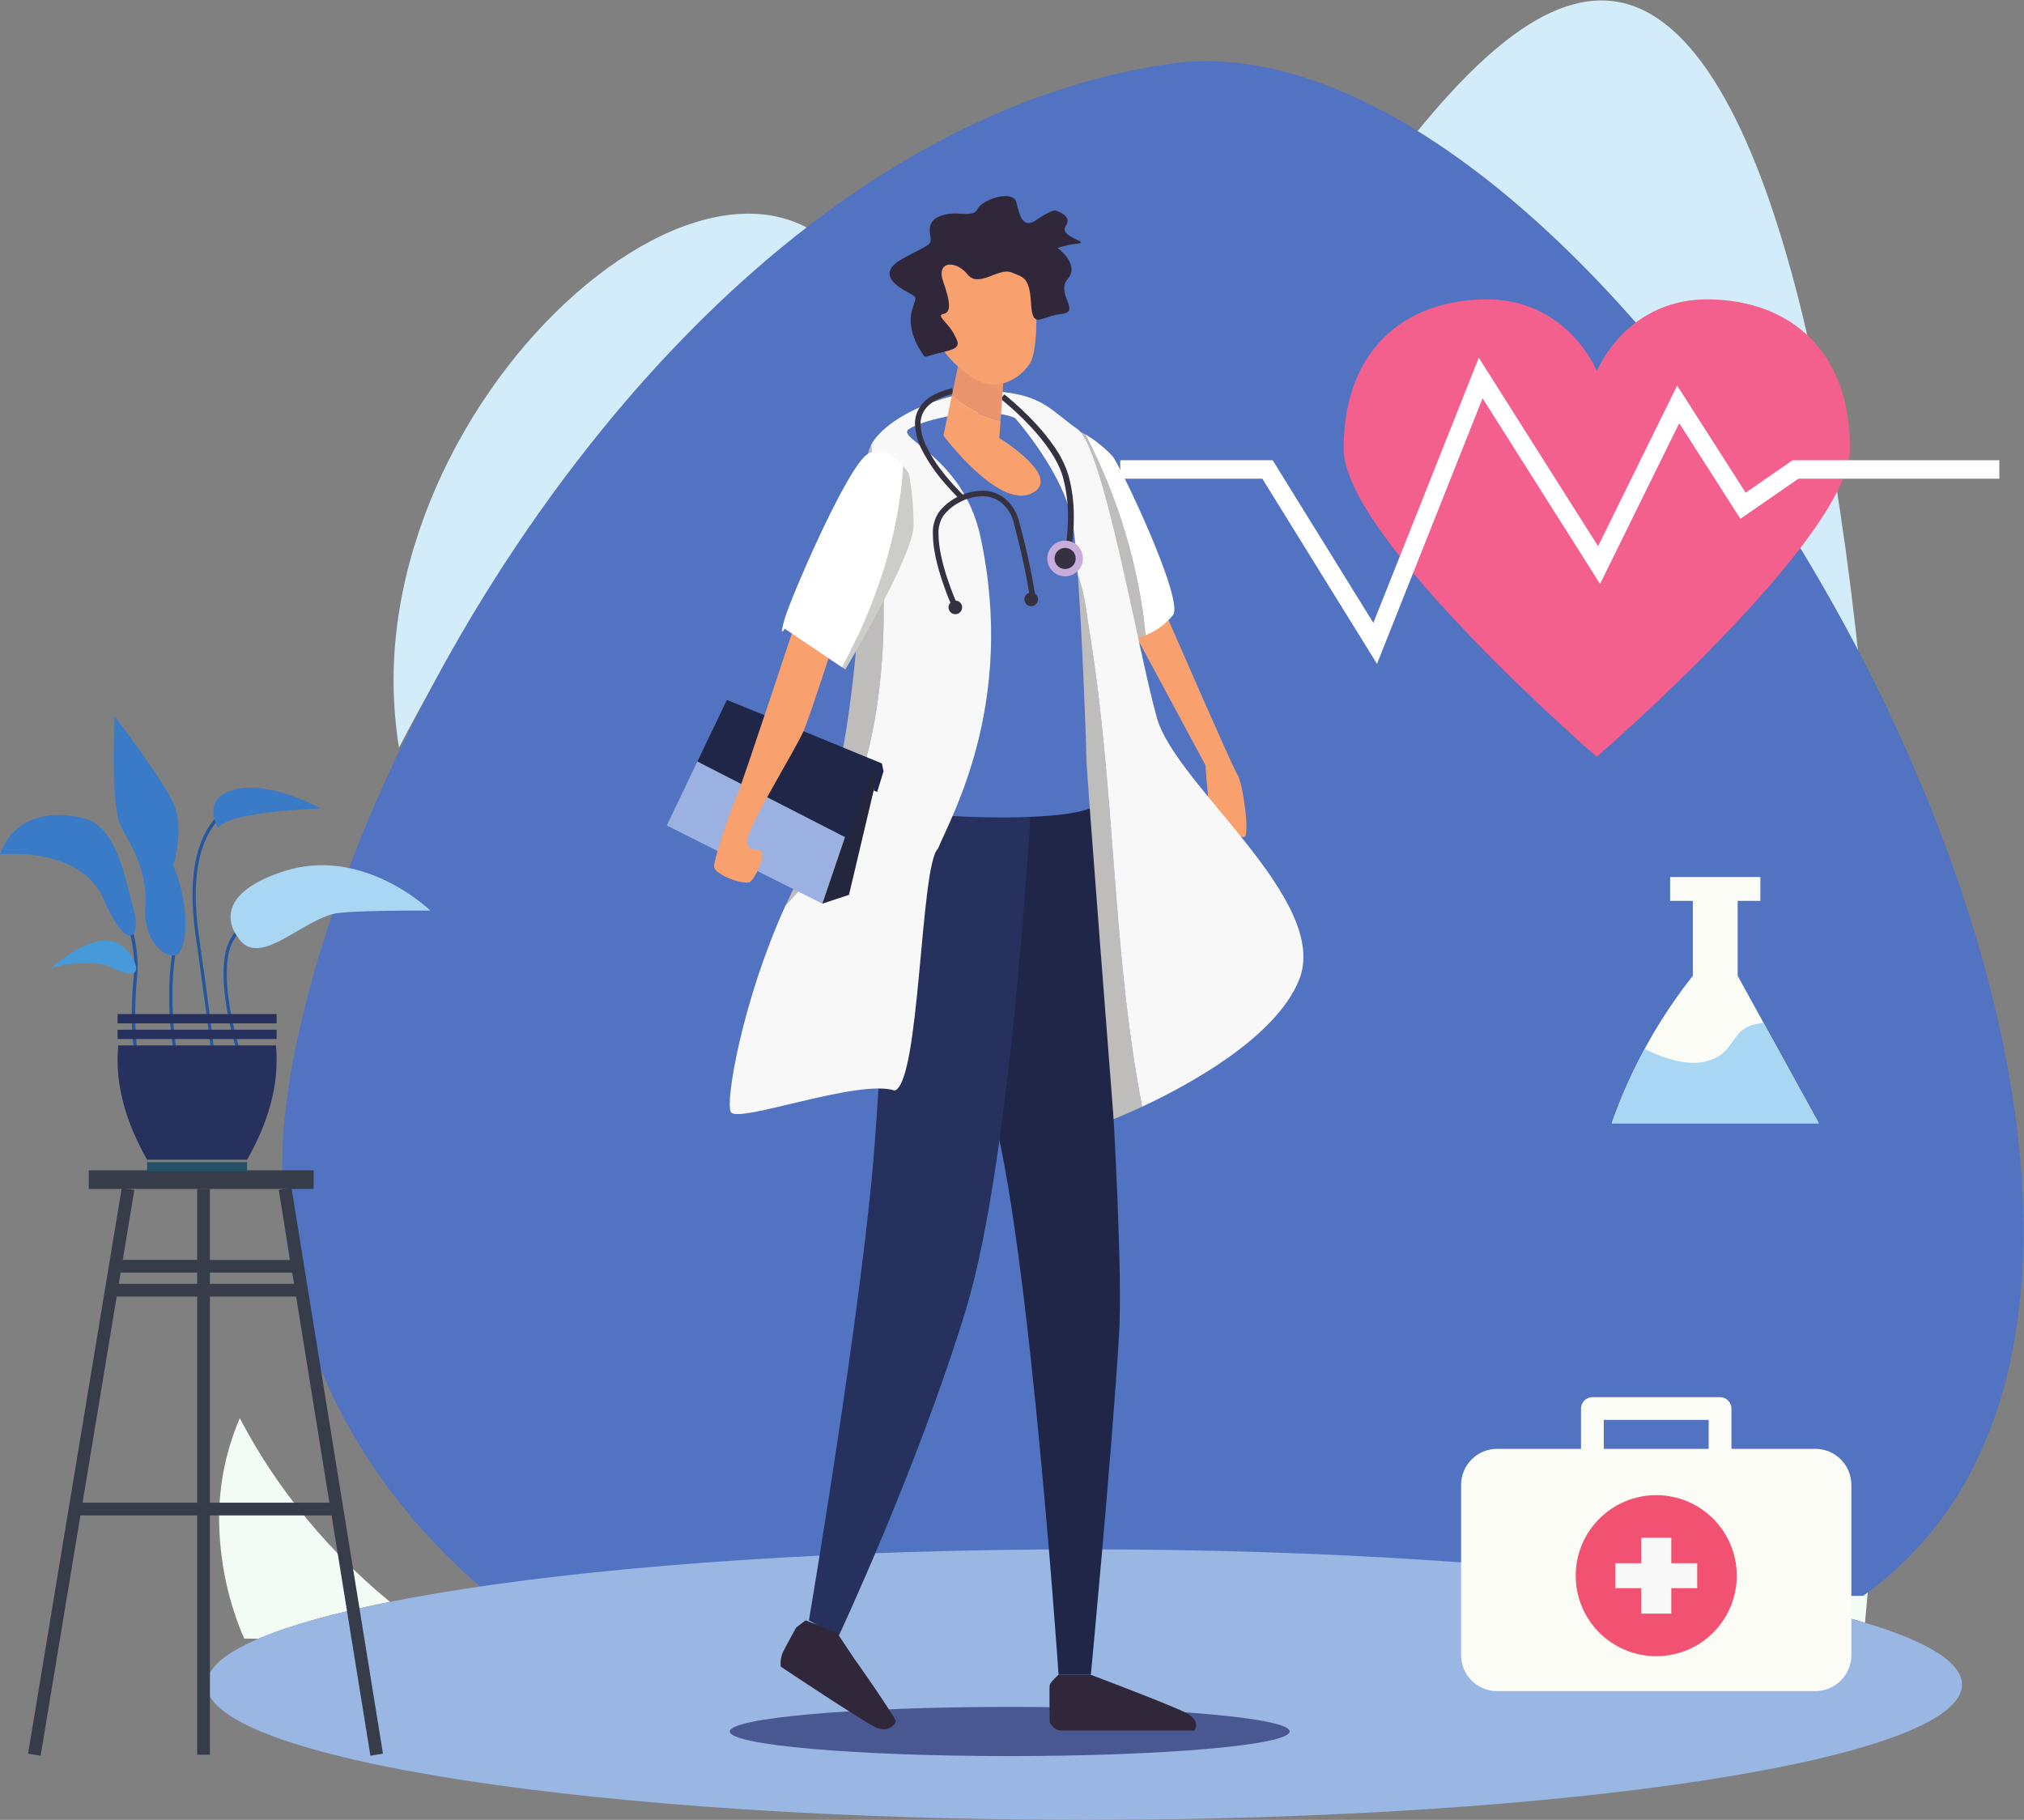 <?xml version="1.0" encoding="UTF-8" standalone="no"?>
<svg
   xmlns:dc="http://purl.org/dc/elements/1.1/"
   xmlns:cc="http://creativecommons.org/ns#"
   xmlns:rdf="http://www.w3.org/1999/02/22-rdf-syntax-ns#"
   xmlns:svg="http://www.w3.org/2000/svg"
   xmlns="http://www.w3.org/2000/svg"
   xmlns:sodipodi="http://sodipodi.sourceforge.net/DTD/sodipodi-0.dtd"
   xmlns:inkscape="http://www.inkscape.org/namespaces/inkscape"
   version="1.1"
   id="svg2"
   xml:space="preserve"
   width="847.333"
   height="761.867"
   viewBox="0 0 847.333 761.867"
   sodipodi:docname="reshot-illustration-female-doctor-VAZ9BMYX6U.eps"><rect x="0" y="0" width="847.333" height="761.867" fill="#808080" stroke="none"/><defs
     id="defs6" /><sodipodi:namedview
     pagecolor="#ffffff"
     bordercolor="#666666"
     borderopacity="1"
     objecttolerance="10"
     gridtolerance="10"
     guidetolerance="10"
     inkscape:pageopacity="0"
     inkscape:pageshadow="2"
     inkscape:window-width="640"
     inkscape:window-height="480"
     id="namedview4" /><g
     id="g10"
     inkscape:groupmode="layer"
     inkscape:label="ink_ext_XXXXXX"
     transform="matrix(1.333,0,0,-1.333,0,761.867)"><g
       id="g12"
       transform="scale(0.1)"><path
         d="m 1253.1,3367.4 c -20.62,127.71 -22.5,257.75 -5.6,386 69,532.41 435.6,1016.5 798.2,1206 184.4,96.71 367.9,117.01 510,28.71 11.24,-7.02 22.12,-14.59 32.6,-22.7 -562,-392.21 -1023.7,-995 -1335.2,-1598.01"
         style="fill:#d3ecfa;fill-opacity:1;fill-rule:nonzero;stroke:none"
         id="path14" /><path
         d="m 4331.9,5148.2 c 150,203.5 300,375.51 446.3,474.91 125.6,85.19 248.3,116.59 366,67.79 C 5605,5499.5 5847.9,4136.5 5905.5,2697.71 5637.5,3641.5 5000.7,4634 4331.9,5148.2"
         style="fill:#d3ecfa;fill-opacity:1;fill-rule:nonzero;stroke:none"
         id="path16" /><path
         d="m 811.391,568.801 -44.59,0.597 c -46.844,108.571 -73.25,224.852 -77.899,343 -5.226,119.772 16.758,239.152 64.297,349.202 C 900.598,977.82 1102.32,784.73 1224.89,684.699 1050.31,649.961 909.836,610.91 811.391,568.801 m 5045.839,50.301 c -87.51,26.179 -192.12,50.757 -311.6,73.418 149.99,109.621 270,255.32 348.87,423.68 -5.2,-92.5 -11.2,-183.489 -18.1,-272.391 -6.07,-82.629 -12.75,-158.047 -19.17,-224.707"
         style="fill:#f3fbf5;fill-opacity:1;fill-rule:nonzero;stroke:none"
         id="path18" /><path
         d="M 6211.1,1135.51 C 6130.48,963.191 6006.8,814.582 5852,704 L 1650,624 c 0,0 -353.8,221.91 -580,657.1 -140.602,270 -231.699,623.4 -157.996,1056.8 58.394,342.9 199.996,750.01 410.796,1157.31 311.5,602.99 773.2,1205.8 1335.6,1597.99 310,216.1 650,368.1 1012.4,421.5 306.4,45 646.1,-92.1 977.9,-346.9 C 5317.3,4654 5954.1,3660.81 6222.1,2717 c 167.2,-588.8 190.8,-1158.7 -11,-1581.49"
         style="fill:#5173c1;fill-opacity:1;fill-rule:nonzero;stroke:none"
         id="path20" /><path
         d="m 3405.4,849.602 c 1522.31,0 2756.4,-190.192 2756.4,-424.801 C 6161.8,190.199 4927.71,0 3405.4,0 1883.08,0 649,190.199 649,424.801 649,659.41 1883.08,849.602 3405.4,849.602"
         style="fill:#9ab6e3;fill-opacity:1;fill-rule:nonzero;stroke:none"
         id="path22" /><path
         d="m 5380,4775.1 c -271.7,10 -364.9,-225.2 -364.9,-225.2 0,0 -93.1,235.51 -365.1,225.2 -272,-10.3 -432.2,-191.59 -430,-471.1 2.2,-279.5 794.6,-965.4 794.6,-965.4 0,0 792.6,685.4 795.4,965.4 2.8,280 -158.1,460.7 -430,471.1"
         style="fill:#f3608d;fill-opacity:1;fill-rule:nonzero;stroke:none"
         id="path24" /><path
         d="m 3518.3,4212 h 446.2 l 360.1,-581.5 331.6,834.1 369,-583.1 248.6,504.91 192.1,-300.31 182.1,125.9 h 631.1 v 58.1 H 5629.9 L 5482.4,4168.11 5267.3,4504.6 5018.9,4000.1 4644.3,4592 4313.2,3759.2 3996.9,4270.1 H 3518.3 V 4212"
         style="fill:#ffffff;fill-opacity:1;fill-rule:nonzero;stroke:none"
         id="path26" /><path
         d="m 3171.1,200.402 c -485.57,0 -879.2,34.567 -879.2,77.207 0,42.629 393.63,77.192 879.2,77.192 485.57,0 879.2,-34.563 879.2,-77.192 0,-42.64 -393.63,-77.207 -879.2,-77.207"
         style="fill:#495890;fill-opacity:1;fill-rule:nonzero;stroke:none"
         id="path28" /><path
         d="m 3785.8,3312.4 -238,442.7 112.6,35 c 0,0 211.6,-487.19 226.8,-509.29 15.2,-22.1 40,-191.81 20,-194.51 -20,-2.7 -101.1,57.21 -107.8,90.6 -6.7,33.4 -13.6,135.5 -13.6,135.5"
         style="fill:#f8a16f;fill-opacity:1;fill-rule:nonzero;stroke:none"
         id="path30" /><path
         d="m 3269,4233.2 c -9.4,-134.69 210,-500 255.2,-518.8 20,-8.59 47.3,-4.8 74.2,6.21 -23.07,220.38 -87.53,434.42 -190,630.89 -59,32.5 -128.4,36.01 -139.4,-118.3"
         style="fill:#bebdbb;fill-opacity:1;fill-rule:nonzero;stroke:none"
         id="path32" /><path
         d="m 3494.5,4282.2 c -25.28,27.01 -54.24,50.34 -86,69.3 102.47,-196.47 166.93,-410.51 190,-630.89 33.25,13.59 62.59,35.24 85.4,62.99 36.1,46.9 -164.9,467.9 -189.4,498.6"
         style="fill:#ffffff;fill-opacity:1;fill-rule:nonzero;stroke:none"
         id="path34" /><path
         d="m 3425.9,3265.01 c 0,0 110,-1380.01 88.5,-1742.21 -21.5,-362.19 -88.5,-1067.288 -88.5,-1067.288 h -101.3 c 0,0 -110,1619.998 -240,1856.088 -130,236.11 -92.8,1016.6 -92.8,1016.6 l 434.1,-63.19"
         style="fill:#1f2648;fill-opacity:1;fill-rule:nonzero;stroke:none"
         id="path36" /><path
         d="m 3333.1,280.402 h 417.6 c 0,0 23.7,30 -25.3,55.399 -49,25.398 -300,120 -300,120 h -100.8 c 0,0 -26.3,-23.192 -27.9,-32.692 -1.6,-9.507 0,-115.5 0,-115.5 0,0 11,-27.207 36.4,-27.207"
         style="fill:#30283a;fill-opacity:1;fill-rule:nonzero;stroke:none"
         id="path38" /><path
         d="m 3244.5,3294 c 0,0 -59.1,-1193.79 -211,-1691.6 C 2881.6,1104.6 2632.3,574 2632.3,574 l -91.8,52.699 c 0,0 168.2,989.001 206.2,1491.011 38,502 54.8,1176.29 54.8,1176.29 h 443"
         style="fill:#26315d;fill-opacity:1;fill-rule:nonzero;stroke:none"
         id="path40" /><path
         d="m 2629.1,587.301 c 0,0 54.6,-83.199 60.9,-91.102 6.3,-7.898 125,-178.699 123.4,-186.59 -1.6,-7.898 -21.8,-38.007 -63.1,-19 -41.3,18.993 -298.4,190.7 -298.4,190.7 -1.63,15.07 0.57,30.3 6.4,44.3 9.5,19 41.9,78.2 41.9,78.2 l 30,22.793 98.9,-39.301"
         style="fill:#30283a;fill-opacity:1;fill-rule:nonzero;stroke:none"
         id="path42" /><path
         d="m 3016.7,4458.8 c 0,0 -270,-101.29 -270,-265.8 0,-164.49 16.9,-953.4 25.3,-1000 8.4,-46.59 628.5,-71.7 675,0 46.5,71.7 -12.7,864.8 -46.5,949.2 -33.8,84.4 -54.8,265.71 -181.3,295.31 -126.5,29.59 -202.5,21.29 -202.5,21.29"
         style="fill:#5173c1;fill-opacity:1;fill-rule:nonzero;stroke:none"
         id="path44" /><path
         d="m 2736,4318.51 c -4.84,-8.91 -8.22,-18.53 -10,-28.5 -19,-105.41 -4.2,-953.31 -190,-1282.41 -24.8,-44 -47.6,-89.49 -68.6,-135.6 358.6,366.8 335.1,953.3 268.6,1446.51"
         style="fill:#bebdbb;fill-opacity:1;fill-rule:nonzero;stroke:none"
         id="path46" /><path
         d="m 3384.9,3911.41 c 15.6,-221.31 27.3,-555.11 27.3,-583.21 0,-35.8 85.3,-1127.5 85.3,-1127.5 0,0 35.6,13.9 89.5,39.01 -97,501.09 -82,994.29 -168.9,1515.09 -7.2,50.81 -14.5,106.7 -33.2,156.61"
         style="fill:#bebdbb;fill-opacity:1;fill-rule:nonzero;stroke:none"
         id="path48" /><path
         d="m 3633.6,3460.1 c -60,211.9 -167.7,851 -250,908.01 -82.3,56.99 -107.6,107.5 -255.2,118.1 -134.3,10 -341.7,-73.3 -392.5,-167.7 66.5,-493.21 90,-1080 -268.8,-1446.51 -135.5,-298.3 -190,-616.09 -171.9,-648.99 21.1,-37.9 400.8,105.5 514.7,67.5 80,25.29 80,708.49 135.8,759.29 40,98.71 246.9,455.61 133.4,980.5 -54.3,251 -267.1,307.81 -224.9,337.41 42.2,29.59 234.1,76.29 333.2,35.2 0,0 161.4,-180 183.5,-341.7 4.8,-35.2 9.5,-88.1 13.9,-150 18.7,-50 26,-105.8 33.2,-156.61 87,-520.6 72,-1013.8 169,-1514.89 144.2,67.39 419,215.9 492.7,397.79 101.3,249.9 -386,610.61 -446.1,822.6"
         style="fill:#f8f8f8;fill-opacity:1;fill-rule:nonzero;stroke:none"
         id="path50" /><path
         d="m 3201.3,4074.6 c -6.64,30.03 -23.11,56.99 -46.8,76.61 -20.31,15.4 -45.21,23.54 -70.7,23.09 -20.59,-0.22 -40.95,-4.36 -60,-12.2 -25.73,25.22 -49.53,52.33 -71.2,81.1 -16.58,21.88 -30.99,45.32 -43,70 -11.16,21.73 -17.5,45.6 -18.6,70 -0.49,20.79 7.4,40.9 21.9,55.8 15.7,16.3 41.6,30 81.5,40 l -4,17.3 c -42.1,-10 -71.3,-25.09 -90,-44.8 -17.64,-18.22 -27.28,-42.74 -26.8,-68.1 1.22,-28.92 8.98,-57.2 22.7,-82.7 20.45,-38.86 45.64,-75.04 75,-107.7 14.6,-16.79 27.4,-30 35.5,-38.1 -23.18,-11.79 -43.41,-28.64 -59.2,-49.29 -13.03,-20.38 -19.27,-44.36 -17.8,-68.51 0,-47.9 15.4,-104.59 30.6,-150 15.2,-45.4 30.5,-78.5 30.6,-78.7 l 16.1,7.41 -0.6,1.39 c -3.3,7.3 -18.1,41.31 -32.1,84.01 -14,42.7 -26.9,94.2 -26.9,135.59 -1.33,20.36 3.7,40.63 14.4,58 14.25,18.61 32.54,33.73 53.5,44.2 21.19,11.35 44.77,17.48 68.8,17.9 21.6,0.51 42.74,-6.29 60,-19.3 20.59,-17.23 34.85,-40.84 40.5,-67.1 18.4,-69.2 30.8,-126.7 38.5,-166.79 3.9,-20 6.6,-35.8 8.3,-46.41 0.9,-5.4 1.6,-9.5 2,-12.2 l 0.6,-4.09 17.6,2.39 c -12.56,77.93 -29.39,155.12 -50.4,231.2"
         style="fill:#363140;fill-opacity:1;fill-rule:nonzero;stroke:none"
         id="path52" /><path
         d="m 3142.5,4463 1.8,-1.4 c 32.6,-26.34 63.34,-54.91 92,-85.5 42.4,-45.29 86.3,-103.3 101.8,-158.7 11.03,-40.97 16.42,-83.26 16,-125.7 -0.02,-29.75 -2.2,-59.46 -6.5,-88.9 -1.6,-11.19 -3.2,-20 -4.4,-26.19 -0.6,-3.1 -1.1,-5.51 -1.5,-7.01 v -1.8 -0.6 l 17.3,-4.09 c 9.05,42.26 13.54,85.37 13.4,128.59 0.37,44.09 -5.25,88.03 -16.7,130.6 -10.47,33.59 -26.34,65.23 -47,93.71 -61.9,89.2 -154.5,160.69 -154.8,160.99 l -10.9,-14 h -0.5"
         style="fill:#363140;fill-opacity:1;fill-rule:nonzero;stroke:none"
         id="path54" /><path
         d="m 3345.1,4017.51 c 30.93,0 56,-25.08 56,-56.01 0,-30.92 -25.07,-56 -56,-56 -30.93,0 -56,25.08 -56,56 0,30.93 25.07,56.01 56,56.01"
         style="fill:#c7acdc;fill-opacity:1;fill-rule:nonzero;stroke:none"
         id="path56" /><path
         d="m 3345.1,3994.7 c 18.34,0 33.2,-14.86 33.2,-33.2 0,-18.33 -14.86,-33.19 -33.2,-33.19 -18.33,0 -33.2,14.86 -33.2,33.19 0,18.34 14.87,33.2 33.2,33.2"
         style="fill:#363140;fill-opacity:1;fill-rule:nonzero;stroke:none"
         id="path58" /><path
         d="m 3238.6,3854.5 c 11.82,0 21.4,-9.58 21.4,-21.39 0,-11.83 -9.58,-21.41 -21.4,-21.41 -11.82,0 -21.4,9.58 -21.4,21.41 0,11.81 9.58,21.39 21.4,21.39"
         style="fill:#363140;fill-opacity:1;fill-rule:nonzero;stroke:none"
         id="path60" /><path
         d="m 3000.3,3829.3 c 11.82,0 21.4,-9.58 21.4,-21.39 0,-11.83 -9.58,-21.41 -21.4,-21.41 -11.82,0 -21.4,9.58 -21.4,21.41 0,11.81 9.58,21.39 21.4,21.39"
         style="fill:#363140;fill-opacity:1;fill-rule:nonzero;stroke:none"
         id="path62" /><path
         d="m 3154.3,4557.91 -142.4,22.1 -22.6,-107.41 c 43.7,-38.53 96.32,-65.55 153.1,-78.6 l 11.9,163.91"
         style="fill:#eb956e;fill-opacity:1;fill-rule:nonzero;stroke:none"
         id="path64" /><path
         d="m 3138.5,4339.6 3.9,54.31 c -56.79,13.07 -109.41,40.12 -153.1,78.69 l -26.4,-125.09 c 0,0 172.4,-231.01 276.1,-181.9 103.71,49.09 -100.5,173.99 -100.5,173.99"
         style="fill:#f8a16f;fill-opacity:1;fill-rule:nonzero;stroke:none"
         id="path66" /><path
         d="m 3250.8,4837.91 c 0,0 17.4,-215.11 -17.4,-265.81 -34.8,-50.69 -107.6,-91.69 -183.5,-40 -75.9,51.7 -148.7,139.2 -139.2,267.3 9.5,128.1 284.7,244.11 340.1,38.51"
         style="fill:#f8a16f;fill-opacity:1;fill-rule:nonzero;stroke:none"
         id="path68" /><path
         d="m 3321.3,4936.6 c 0,0 71.6,-51.3 32.1,-97.2 -39.5,-45.89 43.7,-103.7 -20,-110 -63.7,-6.29 -90.5,-51.49 -95.2,31.71 -4.7,83.19 -22.6,83.19 -62.2,98.99 -39.6,15.8 -102.8,-50.6 -137.6,-6.3 -34.8,44.31 -100,44.31 -75.9,-23.7 24.1,-67.99 23.7,-96.9 0,-100.7 -23.7,-3.79 15.8,-28.99 33.2,-62.3 17.4,-33.3 24.4,-44.7 -38.4,-58.59 -62.8,-13.91 -47,-23.61 -67.6,7.99 -20.6,31.61 -37.9,82.3 -25.3,125 12.6,42.7 19,38 -12.6,55.4 -31.6,17.4 -102.9,58.51 -17.4,105.9 85.5,47.41 93.3,40 87,74.4 -6.3,34.4 6.3,55.4 49,64.91 42.7,9.49 87,-11.1 100,17.39 13,28.5 111.6,63.21 122.2,18.9 10.6,-44.3 20.9,-82.19 62.4,-53.7 41.5,28.5 57.4,30 57.4,30 0,0 58.5,-14.2 34.8,-49 -23.7,-34.8 79.1,-50 38,-55.29 -21.76,-2.12 -43.21,-6.75 -63.9,-13.81"
         style="fill:#30283a;fill-opacity:1;fill-rule:nonzero;stroke:none"
         id="path70" /><path
         d="M 2734.6,3324.2 2283.1,3518 2094,3122.91 l 488.6,-245.51 152,446.8"
         style="fill:#9ab1e1;fill-opacity:1;fill-rule:nonzero;stroke:none"
         id="path72" /><path
         d="m 2666.3,2905.1 -83.7,-27.7 152,446.8 25.4,-23.1 -93.7,-396"
         style="fill:#24263d;fill-opacity:1;fill-rule:nonzero;stroke:none"
         id="path74" /><path
         d="m 2742.4,3302 -80,-220 -472.4,242 92.8,193.8 486.9,-200 5.1,-24.89 -20,-64.6 c 0,0 -11.4,3.39 -10.8,5.99 0.6,2.6 10,66 10,66 l -11.6,1.7"
         style="fill:#1f2648;fill-opacity:1;fill-rule:nonzero;stroke:none"
         id="path76" /><path
         d="m 2512.6,3804 c 0,0 -185.6,-562.4 -196.2,-581.4 -10.6,-19 -73.8,-200 -73.8,-227.8 0,-27.8 99.1,-61.2 113.9,-48.5 14.8,12.7 44.3,70 35.9,90.7 -8.4,20.71 -40,-2.1 -46.4,33.7 -6.4,35.8 158.1,299.51 179.2,352.21 21.1,52.7 101.3,295.29 101.3,307.99 0,12.7 -113.9,73.1 -113.9,73.1"
         style="fill:#f8a16f;fill-opacity:1;fill-rule:nonzero;stroke:none"
         id="path78" /><path
         d="m 2869,4064 c 0.27,55.21 -4.65,110.32 -14.7,164.6 -5.44,8.32 -11.45,16.23 -18,23.7 C 2822,4029.4 2750,3814 2644.8,3619.8 l 10,-6.8 c 0,0 214.2,356.4 214.2,451"
         style="fill:#ccccc9;fill-opacity:1;fill-rule:nonzero;stroke:none"
         id="path80" /><path
         d="m 2725.6,4290.01 c -65.4,-40 -242.6,-453.41 -261.5,-518.8 -18.9,-65.4 0,-30 0,-30 l 180.7,-121.81 c 104.9,194.4 177.2,410 191.5,632.8 -23.4,27.6 -66.3,64.9 -110.7,37.81"
         style="fill:#ffffff;fill-opacity:1;fill-rule:nonzero;stroke:none"
         id="path82" /><path
         d="M 278.801,2040 H 985 v -58.5 H 278.801 v 58.5"
         style="fill:#363c49;fill-opacity:1;fill-rule:nonzero;stroke:none"
         id="path84" /><path
         d="M 659.301,996.199 V 1643.41 H 930 l 104.6,-647.211 z m -400,0 L 366.5,1643.41 H 619.301 V 996.199 Z m 360,722.611 v -35.4 H 373.102 l 5.8,35.4 z m 298.695,0 5.703,-35.4 H 659.301 v 35.4 z M 1163.3,201.5 l 39.4,6.402 -287.204,1776.808 -40,-6.3 35.504,-220 H 659.301 v 223.19 h -40 V 1758.81 H 385.602 l 36.296,219.49 -39.398,6.5 -294.301,-1776.788 39.399,-6.602 125,754.789 H 619.301 V 204.711 h 40 V 956.199 H 1041.3 l 122,-754.699"
         style="fill:#363c49;fill-opacity:1;fill-rule:nonzero;stroke:none"
         id="path86" /><path
         d="m 4701.9,1165.21 h 999.3 c 62.52,0 113.2,-50.69 113.2,-113.21 V 517.5 c 0,-62.52 -50.68,-113.191 -113.2,-113.191 h -999.3 c -62.52,0 -113.2,50.671 -113.2,113.191 V 1052 c 0,62.52 50.68,113.21 113.2,113.21"
         style="fill:#fcfcf6;fill-opacity:1;fill-rule:nonzero;stroke:none"
         id="path88" /><path
         d="m 5036.9,1146.1 v 110 h 329.3 v -122.5 c -0.06,-19.77 15.93,-35.84 35.7,-35.89 19.77,-0.05 35.84,15.92 35.9,35.7 v 0.19 158 c 0.05,19.78 -15.92,35.85 -35.7,35.9 h -0.1 -400.9 c -9.48,-0.07 -18.55,-3.84 -25.3,-10.5 -6.72,-6.74 -10.5,-15.88 -10.5,-25.4 v -145.5 c 0,-19.77 16.03,-35.8 35.8,-35.8 19.77,0 35.8,16.03 35.8,35.8"
         style="fill:#fcfcf6;fill-opacity:1;fill-rule:nonzero;stroke:none"
         id="path90" /><path
         d="m 5201.6,1019.8 c 139.67,0 252.9,-113.23 252.9,-252.902 C 5454.5,627.23 5341.27,514 5201.6,514 c -139.68,0 -252.9,113.23 -252.9,252.898 0,139.672 113.22,252.902 252.9,252.902"
         style="fill:#f25271;fill-opacity:1;fill-rule:nonzero;stroke:none"
         id="path92" /><path
         d="m 5330.1,806.012 h -81.3 v 80 h -94.5 v -80 H 5073 v -78.301 h 81.3 v -80 h 94.5 v 80 h 81.3 v 78.301"
         style="fill:#f8f8f8;fill-opacity:1;fill-rule:nonzero;stroke:none"
         id="path94" /><path
         d="m 5712.2,2187.61 h -650.5 c 28.23,80.49 62.85,158.6 103.5,233.59 5.53,10.21 11.24,20.5 17.1,30.9 39.68,69.54 84.55,136 134.2,198.81 v 235.3 h -71.3 v 74.8 h 283.4 v -74.8 h -71.3 v -235.3 l 81.8,-148.7 173.1,-314.6"
         style="fill:#fcfcf6;fill-opacity:1;fill-rule:nonzero;stroke:none"
         id="path96" /><path
         d="m 5712.2,2187.61 h -650.5 c 28.23,80.49 62.85,158.6 103.5,233.59 70,-34.7 160,-63.59 227.1,-25.8 51.3,28.91 50,74.31 100,96.7 14.78,6.42 30.69,9.81 46.8,10 l 173.1,-314.49"
         style="fill:#a9d7f3;fill-opacity:1;fill-rule:nonzero;stroke:none"
         id="path98" /><path
         d="m 758.801,2399.71 -2,6.3 c -9.004,28.49 -44.699,150 -44.699,251.2 0,40.69 5.796,78.09 20.796,104.79 28.903,51.91 97.598,95.3 159.106,125.1 30.793,14.9 60,26.41 80.894,34.31 10.602,3.89 19.305,6.9 25.301,8.89 l 9.301,3.01 -3,10 c -40.02,-12.93 -79.105,-28.57 -117,-46.81 -62.203,-30 -132.301,-73.79 -163.598,-129.29 -16.304,-29.31 -22.004,-68.21 -22.004,-110 0,-118.61 47.102,-260 47.204,-260.71 l 10,3.21 h -0.301"
         style="fill:#26569c;fill-opacity:1;fill-rule:nonzero;stroke:none"
         id="path100" /><path
         d="m 760,3198.4 c -30.266,-7.31 -57.602,-23.62 -78.398,-46.8 -38.805,-40 -77,-114 -76.899,-247.3 0.238,-41.77 3.41,-83.47 9.496,-124.8 27,-190.69 40.504,-296.39 47.301,-354.29 3.402,-29.01 5,-46.01 5.902,-55.81 0,-4.9 0.594,-7.9 0.7,-10 v -2.19 h 10 c 0,0.5 0,10.8 -6.801,68.99 -6.797,58.2 -20,163.8 -47.301,354.6 -5.965,40.8 -9.066,81.97 -9.297,123.2 0,131.41 37.399,202.1 74.098,240 14.246,15.13 31.211,27.44 50,36.3 5.304,2.45 10.785,4.49 16.398,6.11 l 4.504,1.1 h 1.098 l -1.602,10 0.801,0.89"
         style="fill:#26569c;fill-opacity:1;fill-rule:nonzero;stroke:none"
         id="path102" /><path
         d="m 255.801,3112.71 1.898,-2.7 c 33.239,-50.06 62.91,-102.39 88.801,-156.61 38.797,-81.2 75.102,-181.7 75.102,-271.59 0,-10 0,-20 -1.403,-30 -4.597,-47.01 -6.398,-88.21 -6.398,-123.8 0,-115.71 18.601,-171.81 18.797,-172.31 l 10,3.21 v 0.59 c -1.899,6.01 -18.094,61.01 -18.094,168.51 0,35.19 1.797,76.19 6.297,122.9 1,10 1.5,20 1.5,30.79 0,98.81 -42.102,207.7 -83.903,292.21 -24.621,49.99 -52.582,98.26 -83.695,144.49 l -8.402,-5.8 -0.5,0.11"
         style="fill:#26569c;fill-opacity:1;fill-rule:nonzero;stroke:none"
         id="path104" /><path
         d="m 451.898,3252.71 3.903,-14.2 c 8.597,-32.3 30,-115.31 50,-208.81 20,-93.49 36.601,-197.6 36.601,-271.5 0.133,-15.11 -0.804,-30.21 -2.8,-45.19 -5.661,-41.03 -8.368,-82.39 -8.102,-123.81 -0.047,-57.22 4.102,-114.38 12.402,-171 3.051,-21.26 7.325,-42.32 12.797,-63.09 2.926,-13.25 8.172,-25.88 15.504,-37.31 L 580,2324 c -6.402,10.39 -10.996,21.78 -13.598,33.71 -13.804,50 -24.902,140.7 -24.902,231.39 -0.266,40.91 2.41,81.78 8.004,122.31 2.066,15.47 3.035,31.08 2.898,46.7 0,86.09 -22.699,210 -45.3,312.99 -22.598,103 -45.204,184.2 -45.204,184.31 l -10,-2.81 v 0.11"
         style="fill:#26569c;fill-opacity:1;fill-rule:nonzero;stroke:none"
         id="path106" /><path
         d="m 744.801,2775.4 c 0,0 -102.102,123.91 147.601,204.1 249.698,80.2 459.298,-123.89 459.298,-123.89 0,0 -263.4,1.99 -308,-11.01 -113.001,-32.79 -236.899,-173.1 -298.899,-69.2"
         style="fill:#a9d7f3;fill-opacity:1;fill-rule:nonzero;stroke:none"
         id="path108" /><path
         d="m 685.098,3115.61 c 0,0 -58.797,93.49 54.203,120.8 113,27.3 266.699,-60 266.699,-60 0,0 -287.699,-8.5 -320.902,-60.8"
         style="fill:#397bc7;fill-opacity:1;fill-rule:nonzero;stroke:none"
         id="path110" /><path
         d="m 544.301,2998.2 c 0,0 36.5,115.6 0,195.2 C 507.797,3273 360,3465.61 360,3465.61 c 0,0 -14.602,-286.81 21.801,-350 36.398,-63.21 82,-144.11 74.699,-247.7 -7.301,-103.6 55.301,-158.2 92.402,-152.7 37.098,5.49 54.094,140 -4.601,282.99"
         style="fill:#397bc7;fill-opacity:1;fill-rule:nonzero;stroke:none"
         id="path112" /><path
         d="m 0,3031.7 c 0,0 252.699,29.2 325.602,-140.89 72.898,-170.11 119.101,-121.5 94.796,-34.11 -24.3,87.4 -51,257.3 -150.398,286.81 C 170.602,3173 41.297,3155.61 0,3031.7"
         style="fill:#397bc7;fill-opacity:1;fill-rule:nonzero;stroke:none"
         id="path114" /><path
         d="m 150.699,2665.8 c 0,0 187.403,184.3 265.301,40.8 42.301,-75.4 -42,-44.39 -70,-26.8 -28.004,17.6 -175.199,14.2 -195.301,-14"
         style="fill:#479ada;fill-opacity:1;fill-rule:nonzero;stroke:none"
         id="path116" /><path
         d="m 369.398,2530.7 h 499.403 v -29.2 H 369.398 v 29.2"
         style="fill:#26315d;fill-opacity:1;fill-rule:nonzero;stroke:none"
         id="path118" /><path
         d="m 369.398,2481.5 h 499.403 v -29.2 H 369.398 v 29.2"
         style="fill:#26315d;fill-opacity:1;fill-rule:nonzero;stroke:none"
         id="path120" /><path
         d="M 462.004,2065.91 H 776 V 2036.7 H 462.004 v 29.21"
         style="fill:#255166;fill-opacity:1;fill-rule:nonzero;stroke:none"
         id="path122" /><path
         d="M 866.602,2432.21 H 371.5 C 359.602,2305.8 397.598,2187.3 462.004,2073.2 h 314.094 c 64.398,114.1 102.402,232.6 90.504,359.01"
         style="fill:#26315d;fill-opacity:1;fill-rule:nonzero;stroke:none"
         id="path124" /></g></g></svg>
